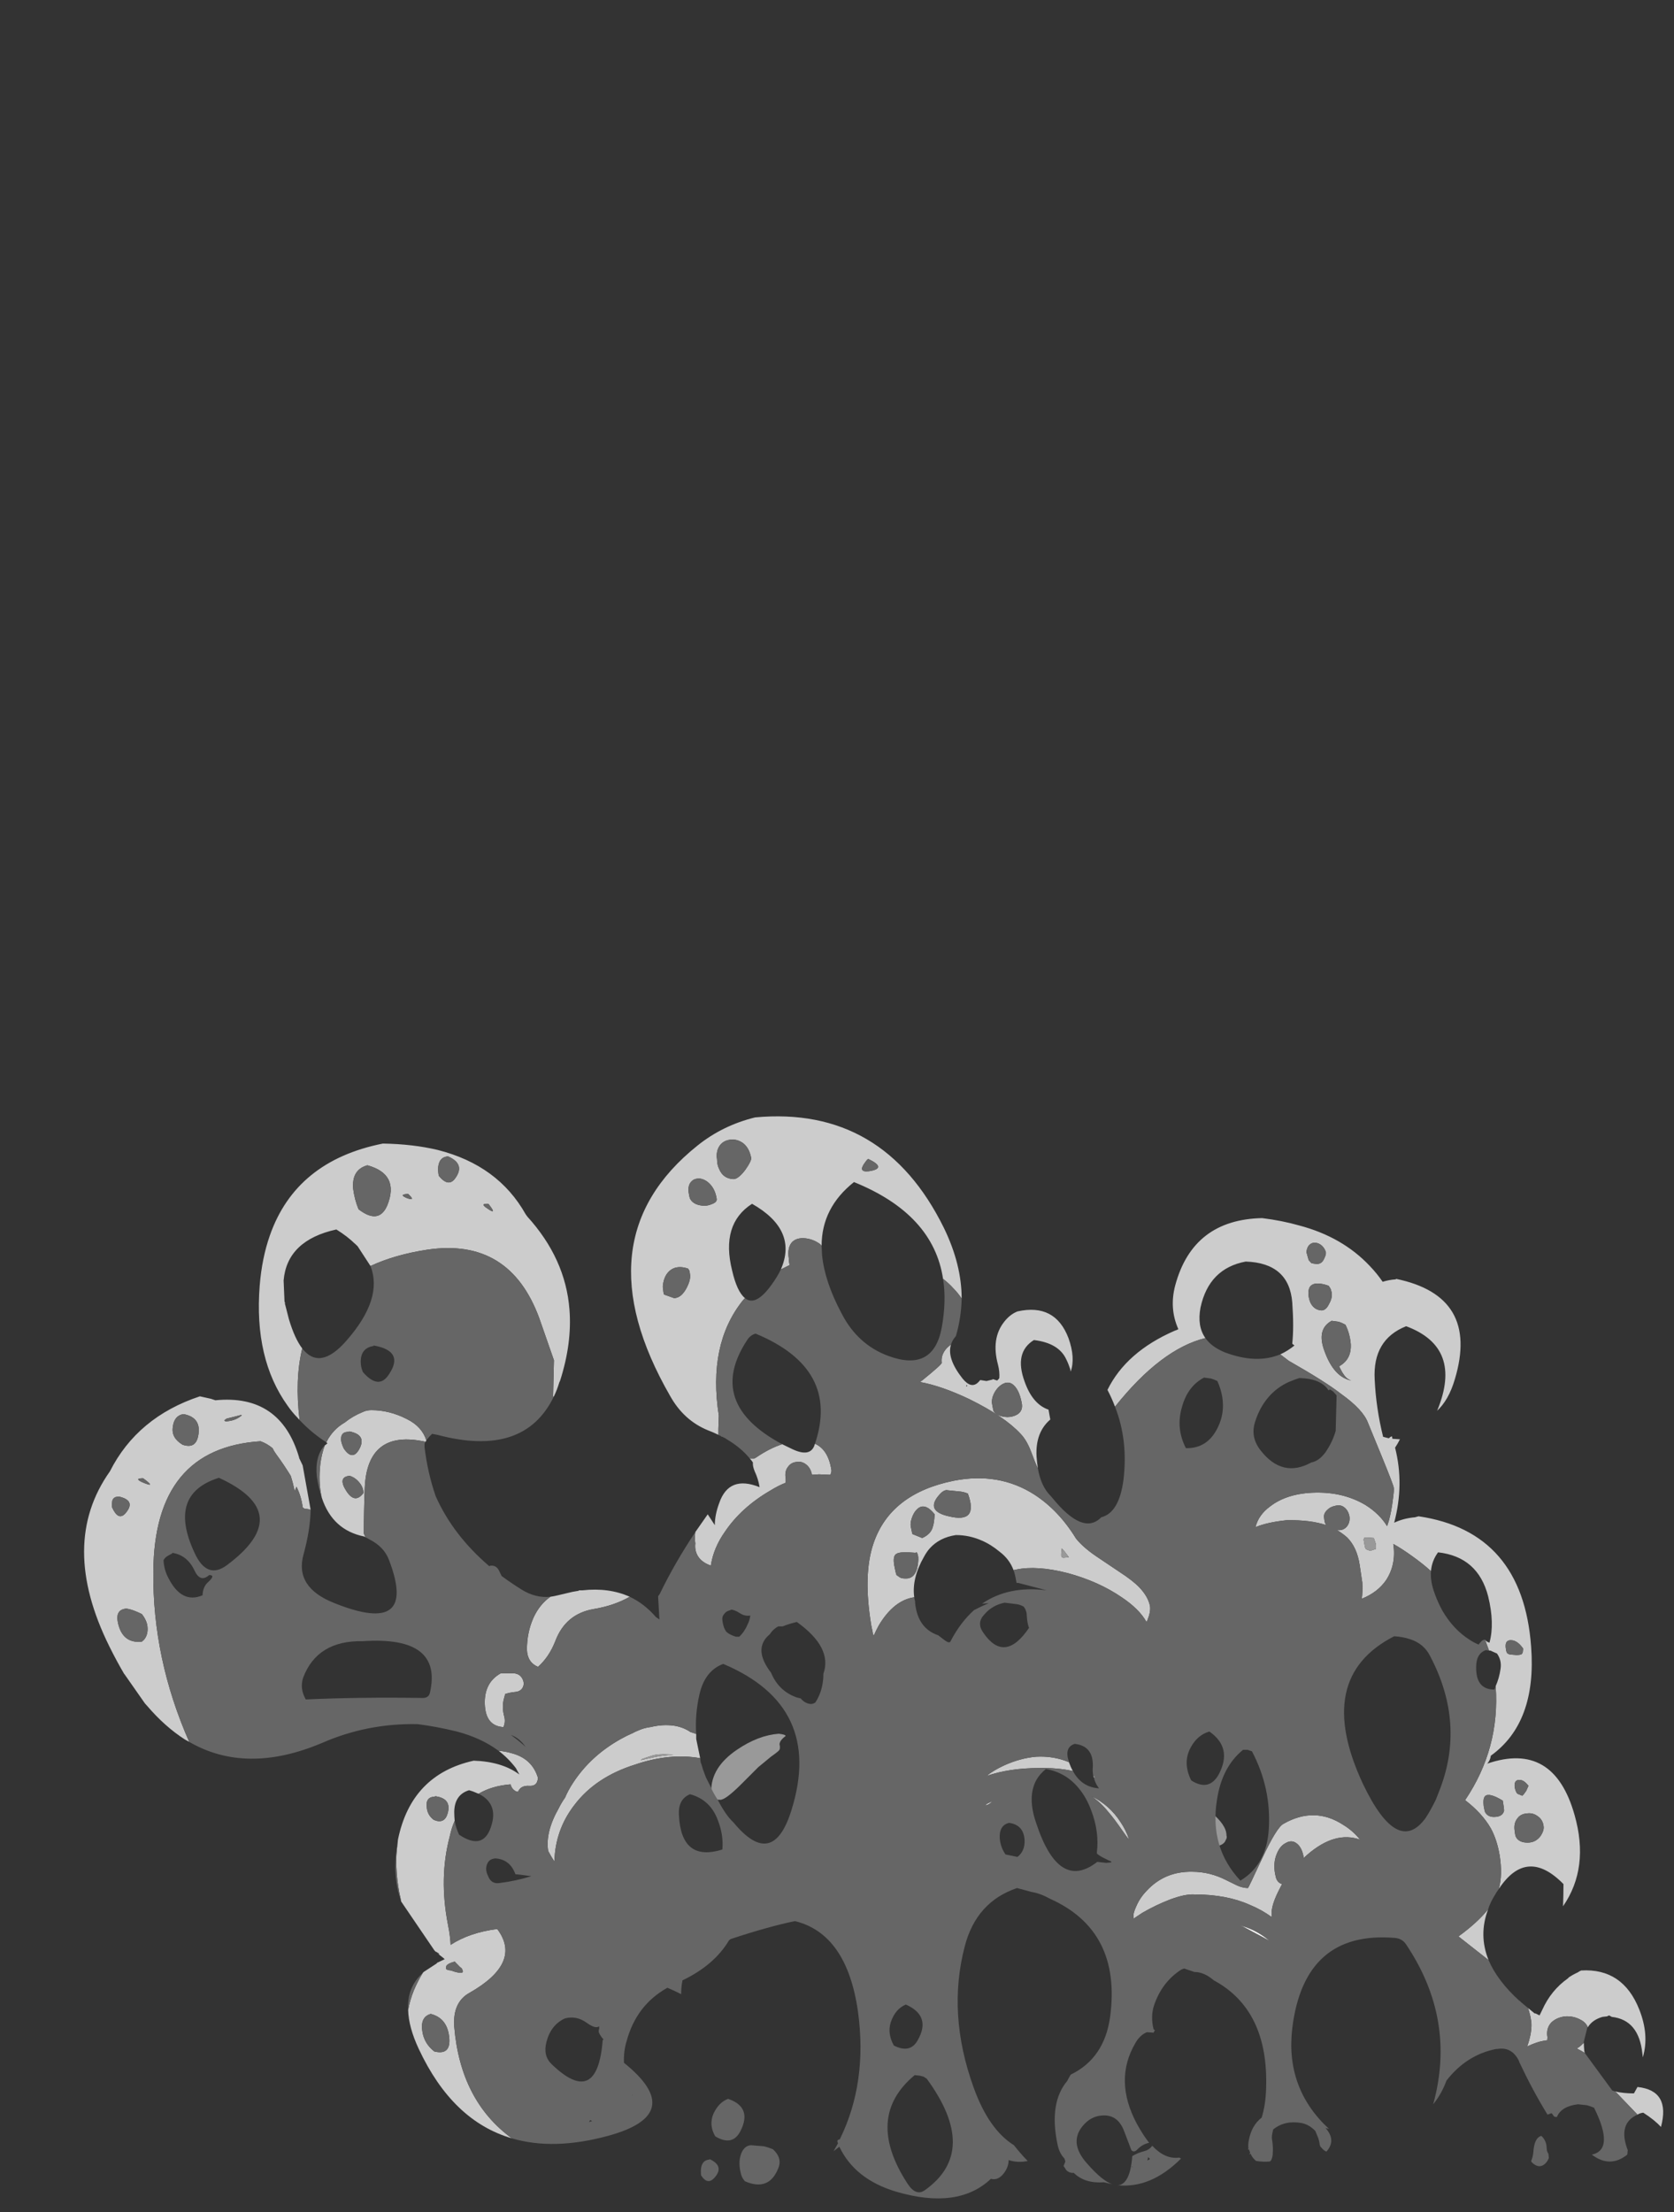 <?xml version="1.0" encoding="UTF-8" standalone="no"?>
<svg xmlns:ffdec="https://www.free-decompiler.com/flash" xmlns:xlink="http://www.w3.org/1999/xlink" ffdec:objectType="frame" height="1019.8px" width="772.1px" xmlns="http://www.w3.org/2000/svg">
  <rect width="100%" height="100%" fill="#333333" stroke="none"/>
  <g transform="matrix(1.0, 0.0, 0.0, 1.0, 461.35, 940.7)">
    <use ffdec:characterId="1813" height="17.25" transform="matrix(7.0, 0.0, 0.0, 7.0, -133.3, -175.7)" width="33.95" xlink:href="#shape0"/>
    <use ffdec:characterId="1819" height="109.6" transform="matrix(4.088, 0.0, 0.0, 4.552, -422.515, -426.005)" width="178.15" xlink:href="#shape1"/>
  </g>
  <defs>
    <g id="shape0" transform="matrix(1.0, 0.0, 0.0, 1.0, 17.85, 28.2)">
      <path d="M13.55 -26.95 Q13.8 -26.7 13.8 -26.15 13.8 -25.8 13.65 -25.55 13.4 -25.25 12.85 -25.25 12.7 -25.25 12.05 -25.75 11.25 -26.3 10.7 -26.55 11.05 -27.0 11.9 -27.45 13.15 -27.3 13.55 -26.95 M15.05 -18.15 Q16.1 -17.3 16.1 -16.6 16.15 -16.45 16.05 -16.3 15.95 -16.0 15.5 -15.9 15.0 -15.75 13.15 -16.8 11.35 -17.75 11.35 -18.1 11.35 -18.55 11.7 -18.8 12.0 -19.05 12.65 -19.1 13.95 -19.05 15.05 -18.15 M-0.45 -27.85 Q-0.55 -27.35 -0.95 -26.75 -1.55 -25.9 -2.3 -25.9 -2.75 -25.9 -2.85 -26.0 L-2.85 -27.0 Q-2.25 -27.6 -2.0 -27.75 -1.45 -28.1 -0.65 -28.2 L-0.5 -28.05 -0.45 -27.85 M-7.8 -15.2 Q-7.95 -14.2 -9.2 -12.65 -10.55 -10.95 -11.5 -10.95 -12.1 -10.95 -12.2 -11.3 -12.3 -11.45 -12.2 -11.65 -12.2 -12.05 -11.8 -12.8 -11.45 -13.5 -10.9 -14.1 -10.55 -14.5 -9.55 -14.9 -8.45 -15.35 -7.8 -15.2 M-12.95 -23.15 Q-13.35 -22.85 -13.35 -22.6 -13.3 -22.4 -13.35 -22.25 -13.4 -22.15 -13.9 -21.8 L-14.75 -21.1 -15.85 -20.0 Q-16.9 -18.95 -17.25 -18.95 -17.75 -18.95 -17.85 -19.1 L-17.85 -19.55 Q-17.85 -21.1 -16.15 -22.25 -14.75 -23.2 -13.4 -23.3 -12.95 -23.25 -12.95 -23.15" fill="#ffffff" fill-opacity="0.498" fill-rule="evenodd" stroke="none"/>
    </g>
    <g id="shape1" transform="matrix(1.0, 0.0, 0.0, 1.0, 110.3, 94.05)">
      <path d="M32.6 -71.0 Q32.5 -72.05 32.0 -72.95 31.6 -73.15 31.25 -73.25 L30.45 -73.35 Q28.7 -72.5 29.65 -70.25 30.7 -67.65 32.65 -67.3 32.15 -67.45 31.85 -67.85 31.6 -68.15 31.45 -68.45 31.4 -68.55 31.35 -68.6 L31.3 -68.75 Q32.7 -69.45 32.6 -71.0 M30.45 -76.2 Q30.35 -76.6 30.25 -76.7 L30.1 -76.9 Q28.5 -77.4 28.0 -76.8 27.75 -76.45 27.85 -75.8 27.95 -75.35 28.1 -75.1 28.5 -74.45 29.3 -74.4 29.8 -74.4 30.15 -75.05 30.55 -75.7 30.45 -76.2 M6.0 -64.65 Q5.65 -65.5 5.15 -66.35 7.25 -70.2 12.75 -72.35 12.95 -72.4 13.15 -72.5 12.1 -74.6 12.8 -76.95 14.8 -83.6 22.6 -83.75 24.85 -83.5 26.8 -83.0 31.65 -81.85 34.75 -78.9 35.55 -78.15 36.2 -77.3 36.9 -77.5 37.7 -77.55 L37.7 -77.6 Q47.15 -75.85 44.35 -67.45 43.65 -65.3 42.3 -64.2 L42.35 -64.25 Q45.3 -70.65 38.85 -72.8 35.05 -71.45 35.3 -67.4 35.45 -64.5 36.25 -61.6 L36.9 -61.45 Q37.05 -61.6 37.25 -61.65 L37.3 -61.4 38.15 -61.35 Q37.9 -60.9 37.6 -60.5 38.65 -56.8 37.5 -52.9 38.55 -53.35 39.85 -53.45 L40.25 -53.55 Q52.0 -52.0 52.95 -40.35 53.6 -32.65 48.4 -29.3 48.35 -28.85 48.0 -28.5 55.5 -30.8 57.85 -23.3 59.55 -17.95 56.55 -14.05 56.6 -15.15 56.6 -16.3 52.45 -20.1 49.3 -15.8 49.75 -17.25 49.4 -19.2 49.1 -20.8 48.4 -21.95 47.4 -23.5 45.5 -24.8 49.45 -30.05 48.95 -36.35 49.35 -37.15 49.5 -38.1 49.65 -38.95 49.1 -39.65 L48.35 -39.95 48.2 -39.95 47.75 -41.05 47.9 -40.9 Q48.05 -40.8 48.25 -40.75 48.85 -42.7 48.1 -45.45 46.95 -49.45 42.45 -49.9 41.75 -49.05 41.65 -48.0 40.65 -48.8 39.55 -49.5 38.4 -50.25 37.4 -50.75 37.75 -48.7 36.6 -47.1 35.65 -45.85 33.85 -45.2 33.95 -45.95 33.9 -46.85 33.85 -47.15 33.6 -48.65 33.3 -50.4 32.2 -51.4 31.7 -51.8 31.05 -52.15 L31.15 -52.15 Q31.75 -52.1 32.15 -52.5 32.55 -52.95 32.45 -53.55 32.3 -54.2 31.8 -54.5 31.4 -54.75 30.8 -54.6 30.25 -54.5 29.9 -54.15 29.5 -53.8 29.6 -53.35 29.65 -52.85 29.8 -52.7 L29.85 -52.65 Q28.05 -53.2 25.35 -53.15 23.2 -52.95 21.85 -52.45 22.2 -53.7 23.5 -54.55 25.45 -55.9 28.65 -55.95 31.8 -56.0 34.25 -54.7 35.85 -53.8 36.7 -52.55 L36.9 -53.1 Q37.2 -54.1 37.35 -55.25 37.5 -56.2 37.45 -56.45 37.4 -56.75 36.15 -59.5 L34.55 -63.0 Q34.0 -64.35 31.5 -65.95 29.8 -67.15 25.6 -69.3 L24.65 -69.95 Q25.5 -70.3 26.25 -70.85 26.0 -71.0 26.0 -71.05 26.2 -72.7 26.0 -75.2 25.65 -79.2 20.75 -79.35 16.6 -78.65 15.65 -74.7 15.25 -72.8 16.2 -71.6 11.2 -70.5 6.0 -64.65 M48.1 -13.75 Q47.0 -11.15 48.15 -8.6 L44.75 -11.0 Q46.9 -12.4 48.1 -13.75 M52.6 -3.75 L53.35 -3.2 53.45 -3.2 53.9 -3.0 54.2 -3.55 Q55.2 -5.55 57.1 -6.75 L57.2 -6.85 Q57.7 -7.15 58.2 -7.35 58.45 -7.5 58.6 -7.55 63.3 -7.8 65.15 -3.6 66.3 -1.0 65.55 1.25 L65.5 0.85 Q65.1 -2.55 62.05 -2.85 L61.75 -3.0 61.5 -2.9 61.0 -2.85 Q59.85 -2.55 59.35 -1.8 59.1 -2.3 58.55 -2.55 57.75 -2.95 56.8 -2.9 55.85 -2.8 55.25 -2.3 54.6 -1.7 54.8 -0.75 54.75 -0.6 54.8 -0.5 L54.55 -0.45 Q53.65 -0.35 52.5 0.15 52.75 -0.45 52.9 -1.15 53.05 -2.0 52.95 -2.45 52.85 -3.1 52.6 -3.75 M58.9 -0.2 Q58.9 0.15 58.95 0.6 L59.0 0.8 Q58.55 0.55 58.1 0.35 58.5 0.15 58.8 -0.15 L58.9 -0.2 M62.4 4.7 Q63.35 4.9 64.55 4.9 L64.95 4.25 Q68.7 4.6 67.6 8.3 66.9 7.6 65.6 6.85 65.2 6.9 64.95 7.05 L64.15 6.3 62.6 4.85 62.4 4.7 M-62.05 9.45 Q-68.75 7.7 -72.55 0.4 -73.7 -1.8 -73.75 -3.55 -73.55 -4.55 -73.1 -5.55 -72.65 -6.5 -72.1 -7.3 L-72.0 -7.4 -70.55 -8.25 -70.45 -8.35 -70.3 -8.4 -70.2 -8.45 -69.6 -8.7 -69.65 -8.7 -69.75 -8.8 -70.25 -9.15 -70.3 -9.2 -70.25 -9.25 -70.6 -9.45 -70.65 -9.45 -70.8 -9.6 -74.55 -14.55 -74.55 -14.6 -74.75 -15.45 Q-75.3 -18.15 -74.95 -20.35 L-74.9 -20.8 Q-73.4 -27.4 -66.35 -28.8 -63.15 -28.7 -61.2 -27.4 L-61.6 -28.05 Q-62.45 -29.05 -63.55 -29.8 -62.8 -29.75 -62.05 -29.55 -59.75 -29.0 -59.1 -27.05 L-59.15 -26.8 Q-59.3 -26.2 -60.1 -26.25 -61.05 -26.3 -61.35 -25.65 -61.55 -25.65 -61.7 -25.75 -61.95 -25.9 -62.1 -26.15 L-62.2 -26.4 Q-64.3 -26.25 -65.8 -25.45 L-65.95 -25.5 -66.35 -25.65 -66.5 -25.7 -66.85 -25.8 -66.9 -25.8 Q-68.5 -25.35 -68.55 -23.65 -68.55 -23.15 -68.5 -22.7 -68.85 -22.0 -69.05 -21.15 -70.3 -16.95 -69.25 -12.15 -69.0 -11.05 -68.95 -10.05 L-68.95 -10.15 Q-66.8 -11.4 -63.7 -11.75 -60.85 -8.35 -66.8 -5.3 -68.75 -4.35 -68.55 -1.85 -67.85 5.65 -62.05 9.45 M-98.45 -30.7 L-98.95 -30.95 Q-101.2 -32.25 -103.2 -34.35 L-103.45 -34.6 -105.75 -37.55 -105.8 -37.6 Q-106.65 -38.9 -107.45 -40.35 -113.2 -50.75 -107.4 -58.1 -104.3 -63.6 -97.25 -65.7 L-96.0 -65.45 -95.5 -65.3 Q-88.15 -65.95 -86.05 -59.5 L-86.05 -59.45 -85.7 -58.8 -85.65 -58.7 -84.75 -54.2 Q-85.0 -54.3 -85.35 -54.3 -85.45 -54.3 -85.65 -54.45 -85.8 -55.55 -86.35 -56.55 L-86.55 -56.1 Q-86.75 -56.95 -87.0 -57.65 -87.75 -58.75 -88.65 -59.85 -88.9 -60.15 -89.05 -60.45 -89.65 -60.9 -90.4 -61.15 -102.4 -60.45 -102.5 -47.95 -102.6 -39.15 -98.45 -30.7 M-78.6 -51.45 L-78.7 -51.5 Q-82.3 -52.15 -83.5 -55.45 -83.9 -57.0 -83.65 -58.9 -83.5 -59.9 -83.15 -60.75 L-83.1 -60.75 -82.85 -60.95 -83.0 -61.05 -82.95 -61.1 Q-82.25 -62.35 -80.9 -63.05 -80.0 -63.7 -78.9 -64.1 -78.45 -64.3 -77.9 -64.3 -75.85 -64.3 -73.9 -63.4 -72.2 -62.65 -71.7 -61.25 L-71.7 -61.2 -71.8 -61.1 Q-78.4 -62.4 -78.65 -56.35 -78.75 -54.0 -78.75 -51.8 L-78.55 -51.4 -78.6 -51.45 M-86.0 -63.3 L-86.25 -63.55 Q-86.85 -64.1 -87.35 -64.75 -91.15 -69.5 -90.5 -76.9 -90.25 -79.7 -89.35 -82.0 -86.4 -89.55 -76.6 -91.3 -73.2 -91.25 -70.4 -90.65 -63.6 -89.1 -60.5 -84.15 L-60.3 -83.9 Q-56.0 -79.65 -55.55 -74.5 -55.25 -71.1 -56.6 -67.3 L-56.7 -67.1 Q-56.95 -66.35 -57.3 -65.7 L-57.4 -65.65 -57.3 -69.35 Q-58.1 -71.4 -58.95 -73.6 -62.3 -81.8 -71.6 -80.55 -75.25 -80.05 -78.0 -78.9 L-79.45 -80.9 -79.8 -81.2 -79.75 -81.15 Q-80.6 -81.9 -81.85 -82.6 -87.4 -81.5 -87.8 -77.45 L-87.8 -77.4 -87.7 -75.3 -87.65 -75.2 -87.65 -75.05 -87.6 -74.9 -87.2 -73.5 Q-86.55 -71.55 -85.7 -70.55 -86.55 -67.4 -86.0 -63.3 M-57.7 -45.4 Q-57.3 -45.45 -56.85 -45.55 L-55.2 -45.9 -54.55 -46.0 -54.5 -46.0 -54.5 -46.05 -54.1 -46.05 Q-51.1 -46.35 -48.75 -45.4 -50.5 -44.5 -52.85 -44.15 -56.0 -43.65 -57.15 -40.9 -57.85 -39.3 -59.1 -38.3 -60.3 -38.75 -60.35 -40.05 -60.35 -41.8 -59.6 -43.3 -58.9 -44.65 -57.7 -45.4 M-41.35 -51.95 L-39.95 -53.75 Q-39.55 -53.2 -39.15 -52.65 -39.15 -53.7 -38.65 -54.9 -37.55 -57.75 -34.1 -56.5 -34.25 -57.35 -34.65 -58.1 -34.9 -58.65 -34.85 -59.0 -35.0 -59.2 -35.2 -59.4 L-34.7 -59.4 -34.5 -59.5 Q-32.95 -60.45 -31.55 -60.85 L-30.4 -60.35 Q-28.4 -59.5 -27.9 -60.75 L-27.9 -60.8 -27.85 -60.9 Q-26.35 -60.3 -26.0 -58.25 -25.95 -58.1 -26.15 -57.65 L-26.1 -57.75 -27.4 -57.8 -28.2 -57.75 -28.2 -57.8 Q-28.35 -58.45 -28.85 -58.8 -29.35 -59.15 -29.95 -59.05 -30.55 -59.0 -30.9 -58.55 -31.3 -58.1 -31.15 -57.35 -31.15 -57.15 -31.15 -56.95 -32.0 -56.65 -32.9 -56.15 -36.15 -54.45 -38.0 -52.0 -39.3 -50.35 -39.6 -48.55 L-39.4 -48.5 Q-40.55 -48.8 -41.05 -49.5 -41.45 -50.1 -41.35 -50.8 -41.45 -51.35 -41.35 -51.95 M-38.75 -61.8 Q-39.3 -62.05 -39.9 -62.25 -42.65 -63.25 -44.2 -65.75 -54.35 -81.6 -41.1 -91.1 -38.25 -93.15 -34.6 -93.95 -20.1 -95.15 -13.3 -82.75 -11.3 -79.05 -11.3 -75.6 -11.7 -76.15 -12.25 -76.65 -12.75 -77.15 -13.4 -77.6 -14.5 -84.15 -23.45 -87.4 -27.1 -84.8 -27.1 -80.95 L-27.25 -81.1 Q-28.0 -81.6 -28.9 -81.7 -29.85 -81.8 -30.4 -81.35 -31.0 -80.8 -30.8 -79.65 -30.8 -79.3 -30.7 -79.0 L-31.7 -78.55 Q-29.75 -82.55 -34.95 -85.2 -38.5 -83.15 -37.2 -78.45 -36.65 -76.3 -35.75 -75.65 L-36.0 -75.4 Q-39.95 -70.95 -38.7 -63.75 L-38.75 -62.4 -38.75 -61.8 M-12.5 -70.95 Q-13.0 -69.55 -11.2 -67.5 -10.2 -66.4 -9.4 -67.15 L-9.2 -67.35 -8.5 -67.25 -7.8 -67.4 -7.8 -67.45 -7.3 -67.3 Q-7.15 -67.4 -7.05 -67.55 -7.0 -68.2 -7.2 -68.9 -8.0 -71.55 -6.5 -73.25 -5.85 -74.0 -5.0 -74.3 -0.75 -75.15 0.75 -71.6 1.55 -69.6 1.0 -68.2 L0.95 -68.45 Q0.75 -69.0 0.5 -69.45 -0.35 -71.1 -3.15 -71.4 -5.4 -70.15 -4.2 -67.2 -3.3 -64.9 -1.5 -64.35 L-1.3 -63.35 Q-3.0 -62.05 -2.85 -59.6 -2.8 -59.0 -2.7 -58.4 -3.0 -58.95 -3.45 -60.05 -3.95 -61.25 -4.65 -61.9 -6.45 -63.65 -10.4 -65.4 -13.55 -66.75 -16.0 -67.15 L-15.7 -67.35 Q-13.5 -68.95 -13.55 -69.1 -13.65 -69.8 -13.15 -70.4 -12.95 -70.65 -12.5 -70.95 M-6.55 -67.0 Q-7.15 -66.75 -7.55 -66.15 -8.0 -65.45 -7.85 -64.85 -7.75 -64.35 -7.7 -64.2 -7.3 -63.65 -6.15 -63.6 -5.55 -63.6 -5.05 -63.85 -4.4 -64.2 -4.5 -64.9 -4.75 -66.25 -5.4 -66.8 -5.9 -67.25 -6.55 -67.0 M-10.75 -66.85 L-10.8 -66.7 -10.65 -66.75 -10.75 -66.85 M27.85 -79.5 L28.15 -79.2 Q28.3 -79.15 28.75 -79.1 29.35 -79.1 29.6 -79.65 29.8 -80.0 29.8 -80.25 29.7 -80.65 29.35 -80.95 29.05 -81.2 28.65 -81.25 28.25 -81.3 27.95 -81.05 27.65 -80.8 27.6 -80.3 L27.85 -79.5 M34.5 -51.4 L34.15 -51.4 34.05 -51.2 Q34.05 -51.15 34.15 -50.7 34.2 -50.3 34.35 -50.2 L34.8 -50.05 35.45 -50.25 35.45 -50.7 35.2 -51.35 34.5 -51.4 M-16.65 -45.35 Q-18.95 -45.05 -20.65 -42.5 -20.95 -42.0 -21.2 -41.5 L-21.3 -41.55 -21.35 -41.85 -21.5 -42.5 Q-22.45 -47.65 -21.25 -50.8 -19.35 -55.85 -12.2 -57.15 -7.1 -58.05 -3.1 -55.75 -0.35 -54.15 1.6 -51.3 2.35 -50.45 3.8 -49.55 L6.45 -47.95 Q8.0 -47.05 8.75 -46.35 9.75 -45.4 9.95 -44.45 10.05 -43.9 9.65 -43.0 L9.55 -42.85 Q8.75 -44.15 6.75 -45.35 4.15 -46.95 0.65 -47.8 -2.85 -48.6 -5.15 -48.15 L-5.45 -48.1 Q-5.9 -49.2 -7.0 -49.95 -8.0 -50.7 -9.05 -51.1 -10.45 -51.65 -11.95 -51.65 -13.8 -51.4 -14.9 -50.3 -15.25 -49.95 -15.55 -49.45 -16.95 -47.25 -16.65 -45.35 M0.8 -49.4 L0.3 -50.0 0.0 -50.3 Q-0.1 -49.65 -0.05 -49.45 L0.15 -49.35 0.8 -49.4 M-10.6 -55.85 Q-11.0 -56.0 -11.4 -56.05 L-13.05 -56.2 Q-13.4 -56.15 -13.75 -55.8 -15.5 -54.1 -12.75 -53.55 -9.35 -52.8 -10.6 -55.85 M1.25 -27.75 Q-0.55 -28.1 -2.6 -28.05 -5.9 -28.05 -8.5 -27.25 -7.65 -27.85 -6.55 -28.3 -4.75 -29.05 -2.9 -29.2 -0.95 -29.3 0.8 -28.65 1.0 -28.15 1.25 -27.75 M5.25 -23.6 Q4.4 -24.55 3.35 -25.2 5.4 -24.3 6.65 -22.55 7.25 -21.75 7.6 -20.8 7.35 -21.05 7.0 -21.5 5.85 -23.0 5.25 -23.6 M14.95 -15.25 Q13.9 -15.3 12.25 -14.75 10.65 -14.2 9.1 -13.4 L8.1 -12.8 8.1 -12.9 Q8.0 -13.3 8.4 -14.05 8.8 -14.9 9.55 -15.6 11.6 -17.6 14.7 -17.55 16.7 -17.55 18.55 -16.7 L19.8 -16.15 Q20.45 -15.9 21.0 -15.9 21.05 -15.9 22.6 -18.9 24.25 -22.05 25.0 -22.4 28.5 -24.2 31.75 -22.3 32.85 -21.7 33.65 -20.8 L33.3 -20.9 Q30.45 -21.6 27.3 -18.95 27.1 -20.05 26.45 -20.45 25.9 -20.8 25.25 -20.45 24.6 -20.15 24.25 -19.35 23.85 -18.5 24.05 -17.4 24.15 -16.9 24.25 -16.75 24.45 -16.4 24.85 -16.3 L24.45 -15.6 Q23.5 -13.9 23.7 -12.95 22.55 -13.7 21.2 -14.2 18.6 -15.25 14.95 -15.25 M47.6 -24.2 Q47.7 -23.7 47.75 -23.6 48.05 -23.1 48.75 -23.1 49.75 -23.1 49.9 -23.75 49.9 -23.95 49.75 -24.75 48.2 -25.6 47.75 -25.2 47.5 -24.95 47.6 -24.2 M52.45 -23.45 Q51.75 -23.4 51.4 -22.95 50.95 -22.45 51.1 -21.65 51.15 -21.2 51.25 -21.05 51.6 -20.5 52.55 -20.5 53.45 -20.5 54.0 -21.15 54.45 -21.75 54.35 -22.2 54.25 -22.85 53.65 -23.2 53.1 -23.55 52.45 -23.45 M51.4 -25.45 Q51.55 -25.4 51.95 -25.25 52.15 -25.4 52.4 -25.75 L52.65 -26.25 Q52.1 -26.9 51.55 -26.85 51.0 -26.8 51.1 -26.1 51.2 -25.65 51.4 -25.45 M51.3 -39.5 Q51.75 -39.5 51.9 -39.6 L52.0 -39.75 52.05 -40.15 Q51.4 -41.0 50.65 -41.0 49.95 -41.0 50.1 -40.15 50.15 -39.75 50.3 -39.65 50.35 -39.65 50.4 -39.6 L50.6 -39.55 51.3 -39.5 M-41.95 -78.05 Q-42.0 -78.45 -42.1 -78.55 L-42.2 -78.65 Q-43.8 -79.1 -44.6 -78.05 -44.85 -77.7 -44.95 -77.25 -45.05 -76.85 -45.0 -76.65 -44.95 -76.2 -44.9 -76.05 L-44.85 -76.0 -43.75 -75.65 Q-42.95 -75.65 -42.35 -76.65 -41.85 -77.5 -41.95 -78.05 M-21.85 -89.75 Q-22.0 -89.65 -22.15 -89.45 -23.1 -88.35 -21.75 -88.5 -19.65 -88.8 -21.85 -89.75 M-38.95 -85.75 Q-39.1 -86.6 -39.65 -87.15 -40.15 -87.65 -40.8 -87.75 -41.45 -87.8 -41.8 -87.45 -42.2 -87.1 -42.1 -86.35 -42.0 -85.75 -41.9 -85.65 -41.5 -85.05 -40.35 -85.0 -39.9 -85.0 -39.4 -85.2 -38.85 -85.4 -38.95 -85.75 M-37.3 -91.7 Q-38.1 -91.65 -38.55 -91.15 -39.05 -90.55 -38.9 -89.7 -38.9 -89.15 -38.65 -88.7 -38.2 -87.75 -37.05 -87.7 -36.5 -87.7 -35.7 -88.65 -35.0 -89.55 -35.05 -89.85 -35.25 -90.8 -35.9 -91.3 -36.55 -91.75 -37.3 -91.7 M-73.75 -86.2 Q-74.85 -86.15 -73.95 -85.8 -72.8 -85.4 -73.75 -86.2 M-70.35 -89.0 Q-70.4 -88.55 -70.3 -88.05 -69.15 -86.75 -68.35 -87.9 -67.35 -89.25 -69.25 -90.0 -70.2 -89.95 -70.35 -89.0 M-76.1 -85.05 Q-74.7 -88.2 -78.35 -89.1 -80.15 -88.65 -79.95 -86.7 -79.8 -85.65 -79.35 -84.65 -77.05 -83.05 -76.1 -85.05 M-100.3 -62.6 Q-100.5 -61.5 -99.2 -60.8 -97.75 -60.35 -97.45 -61.65 -97.0 -63.55 -99.1 -63.9 -100.15 -63.75 -100.3 -62.6 M-103.75 -57.0 Q-102.05 -56.35 -103.65 -57.4 -104.7 -57.4 -103.75 -57.0 M-92.65 -63.8 L-93.3 -63.65 -94.2 -63.45 -94.3 -63.4 Q-94.4 -63.35 -94.5 -63.25 -94.35 -63.15 -94.3 -63.15 L-93.95 -63.2 Q-93.15 -63.3 -92.55 -63.75 -92.45 -63.8 -92.65 -63.8 M-64.7 -85.2 Q-65.7 -85.25 -64.85 -84.75 -63.6 -83.95 -64.7 -85.2 M-81.3 -61.15 Q-81.2 -60.75 -81.0 -60.4 -80.05 -59.15 -79.3 -60.3 -78.35 -61.8 -80.4 -62.15 L-80.4 -62.1 Q-81.45 -62.15 -81.3 -61.15 M-79.2 -56.9 Q-79.65 -57.45 -80.35 -57.65 -81.5 -57.55 -81.0 -56.55 -79.9 -54.6 -78.8 -55.9 -78.8 -56.45 -79.2 -56.9 M-60.7 -36.6 Q-60.8 -35.8 -61.75 -35.75 -62.3 -35.7 -62.8 -35.55 L-62.95 -35.05 Q-63.2 -34.2 -62.9 -33.25 -62.75 -32.7 -63.0 -32.2 -65.0 -32.3 -65.1 -34.5 -65.2 -36.7 -63.3 -37.65 L-61.85 -37.65 Q-61.0 -37.6 -60.75 -36.85 L-60.7 -36.6 M-40.8 -29.05 Q-44.25 -29.6 -48.15 -28.4 -52.6 -27.15 -55.0 -24.3 -57.15 -21.8 -57.25 -18.6 -57.6 -19.05 -57.95 -19.65 -58.3 -21.55 -56.75 -24.0 -56.45 -24.55 -56.05 -25.05 -55.7 -25.8 -55.15 -26.55 -53.15 -29.3 -49.75 -31.0 -49.05 -31.35 -48.4 -31.6 -48.1 -31.75 -47.8 -31.85 -47.2 -32.1 -46.45 -32.2 L-46.4 -32.2 Q-45.05 -32.5 -43.8 -32.35 -42.7 -32.2 -41.9 -31.7 L-41.55 -31.6 -41.25 -31.5 -41.25 -31.0 -40.8 -29.05 M-67.65 -7.65 Q-67.65 -7.75 -67.9 -7.9 L-68.5 -8.45 -68.85 -8.35 -69.0 -8.3 Q-69.5 -8.1 -69.45 -7.9 -69.65 -7.6 -68.9 -7.55 L-68.6 -7.45 Q-67.3 -7.1 -67.65 -7.65 M-70.75 -25.2 L-70.7 -25.15 Q-71.8 -25.15 -71.65 -24.1 -71.6 -23.3 -70.85 -22.8 -69.65 -22.35 -69.3 -23.45 -68.8 -25.0 -70.75 -25.2 M-71.2 -3.15 Q-72.4 -2.85 -72.15 -1.4 -71.95 -0.15 -70.8 0.65 -69.0 1.05 -69.1 -0.6 -69.25 -2.7 -71.2 -3.15 M-16.4 -49.9 Q-16.45 -49.9 -16.5 -49.85 -18.25 -50.0 -18.65 -49.75 -19.1 -49.55 -18.9 -48.55 L-18.75 -47.9 -18.65 -47.6 -18.25 -47.35 Q-18.05 -47.25 -17.65 -47.25 -16.7 -47.2 -16.35 -48.2 -16.15 -48.9 -16.2 -49.45 -16.3 -49.9 -16.4 -49.9 M-16.45 -54.15 Q-16.75 -53.85 -16.95 -53.3 -17.1 -52.85 -17.05 -52.55 L-16.9 -51.9 -16.85 -51.75 -15.75 -51.35 Q-14.75 -51.75 -14.55 -52.5 -14.4 -52.9 -14.35 -53.75 -15.55 -55.1 -16.45 -54.15 M-47.5 -28.85 L-46.0 -29.15 Q-44.9 -29.35 -43.8 -29.4 -45.05 -29.5 -45.8 -29.4 -46.35 -29.3 -47.4 -28.95 L-47.5 -28.85 M-105.55 -44.2 Q-106.8 -44.1 -106.5 -42.8 -106.0 -40.65 -103.8 -40.85 L-103.55 -41.05 Q-103.0 -41.65 -103.2 -42.6 -103.35 -43.15 -103.8 -43.65 -104.25 -43.85 -104.7 -44.0 -105.15 -44.15 -105.55 -44.2 M-106.4 -55.55 L-106.75 -55.5 Q-107.15 -55.35 -107.15 -54.95 -107.2 -54.75 -107.15 -54.45 -106.45 -53.05 -105.65 -53.85 -104.4 -55.15 -106.4 -55.55" fill="#cccccc" fill-rule="evenodd" stroke="none"/>
      <path d="M30.45 -76.2 Q30.55 -75.7 30.15 -75.05 29.8 -74.4 29.3 -74.4 28.5 -74.45 28.1 -75.1 27.95 -75.35 27.85 -75.8 27.75 -76.45 28.0 -76.8 28.5 -77.4 30.1 -76.9 L30.25 -76.7 Q30.35 -76.6 30.45 -76.2 M32.6 -71.0 Q32.7 -69.45 31.3 -68.75 L31.35 -68.6 Q31.4 -68.55 31.45 -68.45 31.6 -68.15 31.85 -67.85 32.15 -67.45 32.65 -67.3 30.7 -67.65 29.65 -70.25 28.7 -72.5 30.45 -73.35 L31.25 -73.25 Q31.6 -73.15 32.0 -72.95 32.5 -72.05 32.6 -71.0 M49.3 -15.8 Q49.05 -15.5 48.8 -15.1 48.35 -14.45 48.1 -13.75 46.9 -12.4 44.75 -11.0 L48.15 -8.6 Q49.15 -6.5 51.6 -4.5 L51.7 -4.45 51.8 -4.35 Q52.2 -4.05 52.6 -3.75 52.85 -3.1 52.95 -2.45 53.05 -2.0 52.9 -1.15 52.75 -0.45 52.5 0.15 53.65 -0.35 54.55 -0.45 L54.8 -0.5 Q54.75 -0.6 54.8 -0.75 54.6 -1.7 55.25 -2.3 55.85 -2.8 56.8 -2.9 57.75 -2.95 58.55 -2.55 59.1 -2.3 59.35 -1.8 L59.3 -1.8 58.9 -0.35 58.9 -0.2 58.8 -0.15 Q58.5 0.15 58.1 0.35 58.55 0.55 59.0 0.8 L62.1 4.6 62.4 4.7 62.6 4.85 64.15 6.3 64.95 7.05 Q62.7 7.95 63.85 10.65 L63.8 11.1 Q61.85 12.5 59.8 11.1 62.4 10.6 60.05 6.35 59.65 6.2 59.25 6.1 L58.25 6.0 Q56.35 6.2 55.85 7.3 L55.55 7.25 55.35 7.0 55.25 6.9 54.8 7.05 Q53.15 4.65 51.6 1.7 L51.6 1.65 Q50.8 0.15 49.15 0.4 L49.0 0.4 Q45.65 1.0 43.4 3.6 42.85 4.95 41.9 6.0 44.55 -2.6 38.8 -10.25 38.35 -10.8 37.55 -10.85 27.35 -11.6 26.0 -1.7 25.2 4.4 30.15 8.5 L29.75 8.4 Q31.0 9.65 29.85 10.8 29.5 10.65 29.3 10.4 29.15 10.3 29.1 10.1 29.05 9.7 28.9 9.35 L28.6 8.7 Q27.9 8.05 27.05 7.9 25.15 7.6 23.85 8.55 L23.75 8.95 Q23.65 9.35 23.75 9.75 23.85 10.4 23.8 10.95 23.8 11.35 23.6 11.7 23.5 11.8 23.4 11.8 22.7 11.85 22.0 11.75 21.9 11.75 21.8 11.65 21.45 11.35 21.3 11.0 L21.15 11.1 21.25 10.9 21.1 10.55 21.0 10.6 21.05 10.45 Q21.0 10.05 21.1 9.65 21.4 8.15 22.55 7.35 23.0 6.05 23.05 4.4 23.35 -3.55 17.15 -6.55 16.05 -7.4 14.95 -7.4 L13.8 -7.75 13.5 -7.65 Q11.3 -6.4 10.4 -4.0 10.0 -2.9 10.35 -1.6 L10.5 -1.5 10.35 -1.25 9.6 -1.3 Q8.8 -1.0 8.3 -0.2 5.85 3.55 8.45 7.95 9.15 9.1 9.85 9.9 9.1 10.05 8.55 10.55 8.15 10.95 7.85 10.65 L7.0 8.65 Q6.25 6.95 4.4 7.15 3.35 7.25 2.55 8.0 0.65 9.8 2.85 12.0 4.55 13.75 5.7 14.1 L4.75 13.9 Q2.6 14.05 1.35 12.95 L1.15 12.95 Q0.6 12.9 0.35 12.45 L0.2 12.25 0.4 11.8 0.3 11.5 Q-0.3 10.95 -0.5 10.0 -1.45 5.85 0.6 3.65 0.8 3.3 1.0 3.0 4.8 1.35 5.45 -2.85 6.75 -11.55 -1.3 -14.8 -2.4 -15.35 -3.4 -15.5 -4.2 -15.7 -5.05 -15.9 -9.65 -14.5 -10.95 -10.0 -12.95 -3.15 -9.95 4.3 -8.25 8.55 -5.4 10.15 -4.7 10.95 -3.85 11.75 -5.0 11.95 -6.0 11.65 -6.0 12.35 -6.55 13.0 -7.2 13.75 -8.0 13.55 -11.7 16.7 -18.7 14.85 -23.35 13.6 -25.1 10.3 L-25.75 10.75 -25.25 9.95 -25.3 9.85 Q-25.4 9.6 -25.05 9.55 -21.9 3.8 -23.0 -3.4 -24.25 -11.25 -30.1 -12.55 -31.5 -12.3 -33.3 -11.85 -35.3 -11.35 -37.3 -10.75 -37.45 -10.7 -37.55 -10.6 -39.2 -8.1 -42.8 -6.55 -42.95 -5.85 -42.95 -5.15 -43.7 -5.5 -44.5 -5.8 -48.0 -4.05 -49.1 -0.4 -49.45 0.6 -49.4 1.8 -42.2 7.0 -51.2 9.2 -57.35 10.7 -62.05 9.45 -67.85 5.65 -68.55 -1.85 -68.75 -4.35 -66.8 -5.3 -60.85 -8.35 -63.7 -11.75 -66.8 -11.4 -68.95 -10.15 L-68.95 -10.05 Q-69.0 -11.05 -69.25 -12.15 -70.3 -16.95 -69.05 -21.15 -68.85 -22.0 -68.5 -22.7 -68.35 -21.95 -68.0 -21.3 -65.5 -19.8 -64.55 -21.75 -63.35 -24.35 -65.8 -25.45 -64.3 -26.25 -62.2 -26.4 L-62.1 -26.15 Q-61.95 -25.9 -61.7 -25.75 -61.55 -25.65 -61.35 -25.65 -61.05 -26.3 -60.1 -26.25 -59.3 -26.2 -59.15 -26.8 L-59.1 -27.05 Q-59.75 -29.0 -62.05 -29.55 -62.8 -29.75 -63.55 -29.8 -65.5 -31.1 -68.25 -31.75 -70.5 -32.25 -72.7 -32.5 -78.35 -32.6 -83.45 -30.6 -92.0 -27.35 -98.45 -30.7 -102.6 -39.15 -102.5 -47.95 -102.4 -60.45 -90.4 -61.15 -89.65 -60.9 -89.05 -60.45 -88.9 -60.15 -88.65 -59.85 -87.75 -58.75 -87.0 -57.65 -86.75 -56.95 -86.55 -56.1 L-86.35 -56.55 Q-85.8 -55.55 -85.65 -54.45 -85.45 -54.3 -85.35 -54.3 -85.0 -54.3 -84.75 -54.2 -84.8 -52.15 -85.55 -49.7 -86.6 -46.35 -82.05 -44.75 -72.6 -41.35 -75.9 -49.1 -76.45 -50.45 -78.1 -51.2 L-78.6 -51.45 -78.55 -51.4 -78.75 -51.8 Q-78.75 -54.0 -78.65 -56.35 -78.4 -62.4 -71.8 -61.1 L-71.9 -60.9 -71.9 -60.55 Q-71.55 -57.95 -70.65 -55.6 -68.7 -51.65 -64.6 -48.5 L-64.45 -48.55 Q-63.8 -48.6 -63.5 -48.05 L-63.2 -47.5 Q-62.15 -46.8 -60.9 -46.1 -59.35 -45.25 -57.7 -45.4 -58.9 -44.65 -59.6 -43.3 -60.35 -41.8 -60.35 -40.05 -60.3 -38.75 -59.1 -38.3 -57.85 -39.3 -57.15 -40.9 -56.0 -43.65 -52.85 -44.15 -50.5 -44.5 -48.75 -45.4 -47.1 -44.7 -45.8 -43.35 L-45.4 -43.1 -45.55 -45.45 Q-45.4 -45.6 -45.3 -45.8 -43.65 -48.85 -41.35 -51.95 -41.45 -51.35 -41.35 -50.8 -41.45 -50.1 -41.05 -49.5 -40.55 -48.8 -39.4 -48.5 L-39.6 -48.55 Q-39.3 -50.35 -38.0 -52.0 -36.15 -54.45 -32.9 -56.15 -32.0 -56.65 -31.15 -56.95 -31.15 -57.15 -31.15 -57.35 -31.3 -58.1 -30.9 -58.55 -30.55 -59.0 -29.95 -59.05 -29.35 -59.15 -28.85 -58.8 -28.35 -58.45 -28.2 -57.8 L-28.2 -57.75 -27.4 -57.8 -26.1 -57.75 -26.15 -57.65 Q-25.95 -58.1 -26.0 -58.25 -26.35 -60.3 -27.85 -60.9 -25.0 -68.5 -34.55 -72.05 -35.15 -71.9 -35.5 -71.4 -40.2 -65.0 -31.55 -60.85 -32.95 -60.45 -34.5 -59.5 L-34.7 -59.4 -35.2 -59.4 Q-36.2 -60.5 -37.8 -61.35 L-38.05 -61.5 -38.1 -61.5 -38.2 -61.55 -38.25 -61.6 -38.35 -61.6 -38.45 -61.65 -38.5 -61.7 -38.65 -61.75 -38.75 -61.8 -38.75 -62.4 -38.7 -63.75 Q-39.95 -70.95 -36.0 -75.4 L-35.75 -75.65 Q-34.55 -74.75 -32.75 -77.0 -32.1 -77.8 -31.7 -78.55 L-30.7 -79.0 Q-30.8 -79.3 -30.8 -79.65 -31.0 -80.8 -30.4 -81.35 -29.85 -81.8 -28.9 -81.7 -28.0 -81.6 -27.25 -81.1 L-27.1 -80.95 -27.05 -80.0 Q-26.75 -77.3 -24.85 -74.1 -23.05 -70.95 -19.6 -69.8 -14.5 -68.1 -13.55 -72.65 -13.0 -75.35 -13.4 -77.6 -12.75 -77.15 -12.25 -76.65 -11.7 -76.15 -11.3 -75.6 L-11.3 -75.55 Q-11.35 -73.65 -11.95 -71.8 -12.35 -71.4 -12.5 -70.95 -12.95 -70.65 -13.15 -70.4 -13.65 -69.8 -13.55 -69.1 -13.5 -68.95 -15.7 -67.35 L-16.0 -67.15 Q-13.55 -66.75 -10.4 -65.4 -6.45 -63.65 -4.65 -61.9 -3.95 -61.25 -3.45 -60.05 -3.0 -58.95 -2.7 -58.4 -2.35 -56.6 -1.3 -55.65 L-1.1 -55.45 Q2.4 -51.55 4.45 -53.45 6.45 -53.9 6.95 -57.2 7.5 -61.25 6.0 -64.65 11.2 -70.5 16.2 -71.6 16.9 -70.7 18.4 -70.15 21.95 -68.95 24.65 -69.95 L25.6 -69.3 Q29.8 -67.15 31.5 -65.95 34.0 -64.35 34.55 -63.0 L36.15 -59.5 Q37.4 -56.75 37.45 -56.45 37.5 -56.2 37.35 -55.25 37.2 -54.1 36.9 -53.1 L36.7 -52.55 Q35.85 -53.8 34.25 -54.7 31.8 -56.0 28.65 -55.95 25.45 -55.9 23.5 -54.55 22.2 -53.7 21.85 -52.45 23.2 -52.95 25.35 -53.15 28.05 -53.2 29.85 -52.65 L29.8 -52.7 Q29.65 -52.85 29.6 -53.35 29.5 -53.8 29.9 -54.15 30.25 -54.5 30.8 -54.6 31.4 -54.75 31.8 -54.5 32.3 -54.2 32.45 -53.55 32.55 -52.95 32.15 -52.5 31.75 -52.1 31.15 -52.15 L31.05 -52.15 Q31.7 -51.8 32.2 -51.4 33.3 -50.4 33.6 -48.65 33.85 -47.15 33.9 -46.85 33.95 -45.95 33.85 -45.2 35.65 -45.85 36.6 -47.1 37.75 -48.7 37.4 -50.75 38.4 -50.25 39.55 -49.5 40.65 -48.8 41.65 -48.0 41.55 -46.95 42.1 -45.65 42.4 -44.9 42.9 -44.05 44.15 -42.1 46.0 -41.05 46.5 -40.75 47.05 -40.55 L47.05 -40.6 47.35 -40.9 Q47.55 -41.05 47.7 -41.05 L47.75 -41.05 48.2 -39.95 47.85 -40.0 Q46.75 -39.65 46.75 -38.3 46.7 -36.0 48.8 -36.0 L48.95 -36.35 Q49.45 -30.05 45.5 -24.8 47.4 -23.5 48.4 -21.95 49.1 -20.8 49.4 -19.2 49.75 -17.25 49.3 -15.8 M-73.75 -3.55 Q-73.9 -5.85 -72.1 -7.3 -72.65 -6.5 -73.1 -5.55 -73.55 -4.55 -73.75 -3.55 M-70.25 -9.15 L-70.6 -9.45 -70.25 -9.25 -70.3 -9.2 -70.25 -9.15 M-74.55 -14.6 Q-75.6 -17.25 -74.95 -20.35 -75.3 -18.15 -74.75 -15.45 L-74.55 -14.6 M-83.5 -55.45 Q-83.85 -56.4 -84.05 -57.55 -84.3 -59.65 -83.15 -60.75 -83.5 -59.9 -83.65 -58.9 -83.9 -57.0 -83.5 -55.45 M-83.0 -61.05 Q-84.7 -62.05 -86.0 -63.3 -86.55 -67.4 -85.7 -70.55 -83.7 -68.25 -80.7 -71.35 -76.55 -75.6 -78.0 -78.9 -75.25 -80.05 -71.6 -80.55 -62.3 -81.8 -58.95 -73.6 -58.1 -71.4 -57.3 -69.35 L-57.4 -65.65 -57.3 -65.7 Q-60.65 -59.45 -70.45 -61.8 L-71.05 -61.9 Q-71.4 -61.6 -71.7 -61.25 -72.2 -62.65 -73.9 -63.4 -75.85 -64.3 -77.9 -64.3 -78.45 -64.3 -78.9 -64.1 -80.0 -63.7 -80.9 -63.05 -82.25 -62.35 -82.95 -61.1 L-83.0 -61.05 M-6.55 -67.0 Q-5.9 -67.25 -5.4 -66.8 -4.75 -66.25 -4.5 -64.9 -4.4 -64.2 -5.05 -63.85 -5.55 -63.6 -6.15 -63.6 -7.3 -63.65 -7.7 -64.2 -7.75 -64.35 -7.85 -64.85 -8.0 -65.45 -7.55 -66.15 -7.15 -66.75 -6.55 -67.0 M27.85 -79.5 L27.6 -80.3 Q27.65 -80.8 27.95 -81.05 28.25 -81.3 28.65 -81.25 29.05 -81.2 29.35 -80.95 29.7 -80.65 29.8 -80.25 29.8 -80.0 29.6 -79.65 29.35 -79.1 28.75 -79.1 28.3 -79.15 28.15 -79.2 L27.85 -79.5 M26.8 -67.55 L26.3 -67.4 25.6 -67.15 Q24.25 -66.6 23.3 -65.6 22.3 -64.55 21.8 -63.1 21.25 -61.55 22.45 -60.2 24.9 -57.4 28.15 -59.0 29.05 -59.15 29.8 -60.1 30.55 -61.1 30.9 -62.2 L31.0 -65.75 31.0 -65.8 30.6 -66.2 30.25 -66.4 30.1 -66.3 Q29.25 -67.5 26.8 -67.55 M17.55 -67.25 Q17.2 -67.4 16.85 -67.5 L16.05 -67.6 Q14.25 -66.75 13.6 -64.75 L13.55 -64.6 Q12.85 -62.45 14.0 -60.45 16.45 -60.4 17.6 -62.55 18.4 -64.0 18.1 -65.65 17.95 -66.45 17.55 -67.25 M21.45 -29.75 L20.95 -29.9 20.45 -29.9 Q18.05 -28.15 17.5 -24.8 16.65 -20.0 20.15 -16.65 23.1 -18.25 23.35 -21.85 23.65 -26.0 21.45 -29.75 M-5.45 -48.1 L-5.15 -48.15 Q-2.85 -48.6 0.65 -47.8 4.15 -46.95 6.75 -45.35 8.75 -44.15 9.55 -42.85 L9.65 -43.0 Q10.05 -43.9 9.95 -44.45 9.75 -45.4 8.75 -46.35 8.0 -47.05 6.45 -47.95 L3.8 -49.55 Q2.35 -50.45 1.6 -51.3 -0.35 -54.15 -3.1 -55.75 -7.1 -58.05 -12.2 -57.15 -19.35 -55.85 -21.25 -50.8 -22.45 -47.65 -21.5 -42.5 L-21.35 -41.85 -21.3 -41.55 -21.2 -41.5 Q-20.95 -42.0 -20.65 -42.5 -18.95 -45.05 -16.65 -45.35 L-16.65 -45.3 -16.55 -44.9 -16.55 -44.75 Q-16.25 -42.2 -13.95 -41.5 L-13.15 -40.95 Q-12.65 -40.65 -12.55 -40.9 -11.45 -42.8 -9.9 -44.05 -9.05 -44.45 -8.25 -44.75 L-9.0 -44.7 Q-6.0 -46.55 -1.7 -46.05 L-4.9 -46.8 -5.1 -46.8 -5.15 -47.0 Q-5.25 -47.6 -5.45 -48.1 M-10.6 -55.85 Q-9.35 -52.8 -12.75 -53.55 -15.5 -54.1 -13.75 -55.8 -13.4 -56.15 -13.05 -56.2 L-11.4 -56.05 Q-11.0 -56.0 -10.6 -55.85 M-5.1 -44.65 L-6.45 -44.8 Q-7.85 -44.55 -8.75 -43.6 -9.65 -42.75 -8.85 -41.75 -6.45 -38.6 -3.7 -42.25 -3.9 -42.7 -3.95 -43.45 -3.95 -43.85 -4.15 -44.2 L-4.3 -44.4 Q-4.7 -44.6 -5.1 -44.65 M0.8 -28.65 Q-0.95 -29.3 -2.9 -29.2 -4.75 -29.05 -6.55 -28.3 -7.65 -27.85 -8.5 -27.25 -5.9 -28.05 -2.6 -28.05 -0.55 -28.1 1.25 -27.75 2.25 -26.1 4.2 -26.0 3.75 -26.5 3.6 -27.15 L3.75 -27.1 3.55 -27.25 Q3.45 -27.7 3.5 -28.25 3.55 -30.3 1.45 -30.5 0.25 -30.15 0.8 -28.7 L0.8 -28.65 M5.25 -23.6 Q5.85 -23.0 7.0 -21.5 7.35 -21.05 7.6 -20.8 7.25 -21.75 6.65 -22.55 5.4 -24.3 3.35 -25.2 4.4 -24.55 5.25 -23.6 M5.6 -18.5 L5.55 -18.6 Q5.25 -18.7 4.95 -18.85 4.45 -19.05 4.0 -19.35 L3.95 -19.45 Q4.25 -21.6 3.3 -23.8 2.8 -25.0 2.05 -25.85 0.55 -27.6 -1.8 -27.95 -2.5 -27.45 -2.9 -26.8 -3.9 -25.1 -2.9 -22.5 -0.35 -15.5 4.0 -18.55 L5.0 -18.45 5.6 -18.5 M14.95 -15.25 Q18.6 -15.25 21.2 -14.2 22.55 -13.7 23.7 -12.95 23.5 -13.9 24.45 -15.6 L24.85 -16.3 Q24.45 -16.4 24.25 -16.75 24.15 -16.9 24.05 -17.4 23.85 -18.5 24.25 -19.35 24.6 -20.15 25.25 -20.45 25.9 -20.8 26.45 -20.45 27.1 -20.05 27.3 -18.95 30.45 -21.6 33.3 -20.9 L33.65 -20.8 Q32.85 -21.7 31.75 -22.3 28.5 -24.2 25.0 -22.4 24.25 -22.05 22.6 -18.9 21.05 -15.9 21.0 -15.9 20.45 -15.9 19.8 -16.15 L18.55 -16.7 Q16.7 -17.55 14.7 -17.55 11.6 -17.6 9.55 -15.6 8.8 -14.9 8.4 -14.05 8.0 -13.3 8.1 -12.9 L8.1 -12.8 9.1 -13.4 Q10.65 -14.2 12.25 -14.75 13.9 -15.3 14.95 -15.25 M-5.0 -19.05 Q-4.15 -19.65 -4.2 -20.75 -4.3 -22.3 -5.95 -22.5 -7.1 -22.25 -7.0 -20.9 -6.9 -20.0 -6.35 -19.3 L-5.0 -19.05 M22.75 -10.9 L23.35 -10.6 Q21.95 -11.65 20.15 -12.1 L20.45 -12.0 22.75 -10.9 M14.55 -30.15 Q13.6 -28.6 14.6 -26.8 16.6 -25.65 17.7 -27.4 19.3 -30.1 16.65 -31.75 15.3 -31.4 14.55 -30.15 M39.3 -41.1 Q38.45 -41.35 37.5 -41.4 28.35 -37.2 34.0 -26.4 37.9 -19.1 41.05 -23.0 41.6 -23.75 42.2 -24.85 L42.55 -25.65 Q45.6 -32.5 41.55 -39.4 40.85 -40.65 39.3 -41.1 M51.3 -39.5 L50.6 -39.55 50.4 -39.6 Q50.35 -39.65 50.3 -39.65 50.15 -39.75 50.1 -40.15 49.95 -41.0 50.65 -41.0 51.4 -41.0 52.05 -40.15 L52.0 -39.75 51.9 -39.6 Q51.75 -39.5 51.3 -39.5 M51.4 -25.45 Q51.2 -25.65 51.1 -26.1 51.0 -26.8 51.55 -26.85 52.1 -26.9 52.65 -26.25 L52.4 -25.75 Q52.15 -25.4 51.95 -25.25 51.55 -25.4 51.4 -25.45 M52.45 -23.45 Q53.1 -23.55 53.65 -23.2 54.25 -22.85 54.35 -22.2 54.45 -21.75 54.0 -21.15 53.45 -20.5 52.55 -20.5 51.6 -20.5 51.25 -21.05 51.15 -21.2 51.1 -21.65 50.95 -22.45 51.4 -22.95 51.75 -23.4 52.45 -23.45 M47.6 -24.2 Q47.5 -24.95 47.75 -25.2 48.2 -25.6 49.75 -24.75 49.9 -23.95 49.9 -23.75 49.75 -23.1 48.75 -23.1 48.05 -23.1 47.75 -23.6 47.7 -23.7 47.6 -24.2 M13.25 11.4 L13.45 11.5 Q10.05 14.55 6.3 14.2 7.7 14.15 7.95 11.25 8.6 10.9 9.3 10.75 9.9 10.6 10.2 10.2 11.65 11.6 13.25 11.4 M54.1 9.2 Q54.65 9.65 54.7 10.35 54.7 10.8 54.9 11.0 L54.95 11.45 Q54.75 11.9 54.35 12.15 53.7 12.5 53.0 11.85 L52.95 11.75 Q53.15 11.35 53.2 10.85 53.3 9.4 54.1 9.2 M9.65 11.7 L9.95 11.55 9.75 11.35 9.65 11.7 M7.9 12.3 L7.85 12.35 8.05 12.3 7.9 12.3 M-37.3 -91.7 Q-36.55 -91.75 -35.9 -91.3 -35.25 -90.8 -35.05 -89.85 -35.0 -89.55 -35.7 -88.65 -36.5 -87.7 -37.05 -87.7 -38.2 -87.75 -38.65 -88.7 -38.9 -89.15 -38.9 -89.7 -39.05 -90.55 -38.55 -91.15 -38.1 -91.65 -37.3 -91.7 M-38.95 -85.75 Q-38.85 -85.4 -39.4 -85.2 -39.9 -85.0 -40.35 -85.0 -41.5 -85.05 -41.9 -85.65 -42.0 -85.75 -42.1 -86.35 -42.2 -87.1 -41.8 -87.45 -41.45 -87.8 -40.8 -87.75 -40.15 -87.65 -39.65 -87.15 -39.1 -86.6 -38.95 -85.75 M-21.85 -89.75 Q-19.65 -88.8 -21.75 -88.5 -23.1 -88.35 -22.15 -89.45 -22.0 -89.65 -21.85 -89.75 M-41.95 -78.05 Q-41.85 -77.5 -42.35 -76.65 -42.95 -75.65 -43.75 -75.65 L-44.85 -76.0 -44.9 -76.05 Q-44.95 -76.2 -45.0 -76.65 -45.05 -76.85 -44.95 -77.25 -44.85 -77.7 -44.6 -78.05 -43.8 -79.1 -42.2 -78.65 L-42.1 -78.55 Q-42.0 -78.45 -41.95 -78.05 M-76.1 -85.05 Q-77.05 -83.05 -79.35 -84.65 -79.8 -85.65 -79.95 -86.7 -80.15 -88.65 -78.35 -89.1 -74.7 -88.2 -76.1 -85.05 M-70.35 -89.0 Q-70.2 -89.95 -69.25 -90.0 -67.35 -89.25 -68.35 -87.9 -69.15 -86.75 -70.3 -88.05 -70.4 -88.55 -70.35 -89.0 M-73.75 -86.2 Q-72.8 -85.4 -73.95 -85.8 -74.85 -86.15 -73.75 -86.2 M-103.75 -57.0 Q-104.7 -57.4 -103.65 -57.4 -102.05 -56.35 -103.75 -57.0 M-100.3 -62.6 Q-100.15 -63.75 -99.1 -63.9 -97.0 -63.55 -97.45 -61.65 -97.75 -60.35 -99.2 -60.8 -100.5 -61.5 -100.3 -62.6 M-92.65 -63.8 Q-92.45 -63.8 -92.55 -63.75 -93.15 -63.3 -93.95 -63.2 L-94.3 -63.15 Q-94.35 -63.15 -94.5 -63.25 -94.4 -63.35 -94.3 -63.4 L-94.2 -63.45 -93.3 -63.65 -92.65 -63.8 M-79.75 -81.15 L-79.8 -81.2 -79.45 -80.9 -79.75 -81.15 M-77.65 -70.85 L-77.65 -70.8 Q-79.1 -70.6 -79.1 -69.2 -79.1 -68.65 -78.85 -68.15 -77.05 -66.3 -75.9 -67.95 -74.15 -70.3 -77.65 -70.85 M-79.2 -56.9 Q-78.8 -56.45 -78.8 -55.9 -79.9 -54.6 -81.0 -56.55 -81.5 -57.55 -80.35 -57.65 -79.65 -57.45 -79.2 -56.9 M-81.3 -61.15 Q-81.45 -62.15 -80.4 -62.1 L-80.4 -62.15 Q-78.35 -61.8 -79.3 -60.3 -80.05 -59.15 -81.0 -60.4 -81.2 -60.75 -81.3 -61.15 M-64.7 -85.2 Q-63.6 -83.95 -64.85 -84.75 -65.7 -85.25 -64.7 -85.2 M-72.1 -35.15 Q-71.45 -35.15 -71.3 -35.65 -69.8 -41.45 -78.85 -40.9 -84.0 -41.0 -85.6 -37.2 -86.0 -36.1 -85.3 -35.0 -79.1 -35.25 -72.1 -35.15 M-60.7 -36.6 L-60.75 -36.85 Q-61.0 -37.6 -61.85 -37.65 L-63.3 -37.65 Q-65.2 -36.7 -65.1 -34.5 -65.0 -32.3 -63.0 -32.2 -62.75 -32.7 -62.9 -33.25 -63.2 -34.2 -62.95 -35.05 L-62.8 -35.55 Q-62.3 -35.7 -61.75 -35.75 -60.8 -35.8 -60.7 -36.6 M-60.75 -30.4 L-60.5 -30.2 Q-61.2 -31.1 -62.15 -31.4 -61.45 -30.95 -60.75 -30.4 M-97.85 -49.85 Q-96.45 -47.1 -94.2 -48.6 -86.35 -53.85 -95.1 -57.45 -100.95 -55.8 -97.85 -49.85 M-100.35 -49.8 Q-100.65 -49.65 -100.95 -49.5 -101.2 -49.35 -101.35 -49.1 -101.3 -48.15 -100.8 -47.3 -99.3 -44.65 -96.95 -45.55 -96.9 -46.45 -96.3 -46.9 -95.45 -47.6 -96.2 -47.6 -97.2 -46.8 -97.85 -48.05 -98.65 -49.6 -100.35 -49.85 L-100.35 -49.8 M-41.25 -31.5 L-41.55 -31.6 -41.9 -31.7 Q-42.7 -32.2 -43.8 -32.35 -45.05 -32.5 -46.4 -32.2 L-46.45 -32.2 Q-47.2 -32.1 -47.8 -31.85 -48.1 -31.75 -48.4 -31.6 -49.05 -31.35 -49.75 -31.0 -53.15 -29.3 -55.15 -26.55 -55.7 -25.8 -56.05 -25.05 -56.45 -24.55 -56.75 -24.0 -58.3 -21.55 -57.95 -19.65 -57.6 -19.05 -57.25 -18.6 -57.15 -21.8 -55.0 -24.3 -52.6 -27.15 -48.15 -28.4 -44.25 -29.6 -40.8 -29.05 L-40.75 -28.65 -40.65 -28.4 Q-40.5 -27.9 -40.3 -27.45 L-40.15 -27.1 -39.7 -26.3 Q-39.35 -25.55 -38.8 -24.8 -37.9 -23.25 -37.05 -22.55 -32.6 -17.7 -30.5 -23.8 -26.85 -34.3 -38.2 -38.6 -40.3 -37.9 -40.9 -35.45 -41.4 -33.45 -41.25 -31.5 M-61.1 -17.25 L-61.65 -17.3 Q-62.25 -18.8 -63.9 -18.9 -64.85 -18.85 -64.95 -17.9 -64.95 -17.5 -64.75 -17.15 -64.4 -16.3 -63.5 -16.4 -61.65 -16.6 -59.85 -17.1 L-61.1 -17.25 M-70.75 -25.2 Q-68.8 -25.0 -69.3 -23.45 -69.65 -22.35 -70.85 -22.8 -71.6 -23.3 -71.65 -24.1 -71.8 -25.15 -70.7 -25.15 L-70.75 -25.2 M-67.65 -7.65 Q-67.3 -7.1 -68.6 -7.45 L-68.9 -7.55 Q-69.65 -7.6 -69.45 -7.9 -69.5 -8.1 -69.0 -8.3 L-68.85 -8.35 -68.5 -8.45 -67.9 -7.9 Q-67.65 -7.75 -67.65 -7.65 M-71.2 -3.15 Q-69.25 -2.7 -69.1 -0.6 -69.0 1.05 -70.8 0.65 -71.95 -0.15 -72.15 -1.4 -72.4 -2.85 -71.2 -3.15 M-56.05 -2.7 Q-57.65 -2.05 -58.15 -0.3 -58.55 1.1 -57.55 1.95 -52.4 6.4 -51.8 -0.5 L-51.7 -0.55 Q-52.0 -0.85 -52.2 -1.2 -52.3 -1.4 -52.2 -1.65 -52.2 -1.75 -52.2 -1.9 -52.6 -1.6 -53.6 -2.25 -54.75 -3.0 -56.05 -2.7 M-16.45 -54.15 Q-15.55 -55.1 -14.35 -53.75 -14.4 -52.9 -14.55 -52.5 -14.75 -51.75 -15.75 -51.35 L-16.85 -51.75 -16.9 -51.9 -17.05 -52.55 Q-17.1 -52.85 -16.95 -53.3 -16.75 -53.85 -16.45 -54.15 M-16.4 -49.9 Q-16.3 -49.9 -16.2 -49.45 -16.15 -48.9 -16.35 -48.2 -16.7 -47.2 -17.65 -47.25 -18.05 -47.25 -18.25 -47.35 L-18.65 -47.6 -18.75 -47.9 -18.9 -48.55 Q-19.1 -49.55 -18.65 -49.75 -18.25 -50.0 -16.5 -49.85 -16.45 -49.9 -16.4 -49.9 M-37.7 -43.95 Q-37.8 -43.9 -37.9 -43.85 L-38.1 -43.65 Q-38.35 -43.4 -38.3 -43.05 -38.25 -42.65 -38.1 -42.25 -38.0 -42.05 -37.85 -41.85 -37.7 -41.75 -37.55 -41.65 -37.15 -41.45 -36.75 -41.35 L-36.4 -41.35 Q-35.8 -41.85 -35.45 -42.6 -35.2 -43.05 -35.15 -43.5 -35.75 -43.4 -36.35 -43.75 -36.75 -44.0 -37.25 -44.1 L-37.7 -43.95 M-26.9 -37.6 Q-25.85 -40.25 -29.9 -42.85 -30.8 -42.65 -31.5 -42.4 L-32.0 -42.4 Q-32.6 -42.1 -32.95 -41.6 -34.9 -40.15 -32.8 -37.7 -31.95 -35.85 -29.9 -35.2 L-29.45 -35.1 Q-29.05 -34.65 -28.45 -34.55 -28.1 -34.5 -27.8 -34.7 -26.9 -35.95 -26.9 -37.6 M-38.8 -22.75 Q-39.65 -24.85 -41.95 -25.4 -43.3 -24.9 -43.2 -23.3 -42.95 -18.5 -38.3 -19.8 -38.15 -21.25 -38.8 -22.75 M-7.9 -24.65 L-8.45 -24.4 -8.6 -24.3 Q-8.25 -24.35 -7.9 -24.65 M-16.25 -0.5 Q-14.7 -2.95 -17.6 -4.1 -18.8 -3.65 -19.3 -2.3 -19.7 -1.15 -18.95 0.05 -17.1 0.9 -16.25 -0.5 M-106.4 -55.55 Q-104.4 -55.15 -105.65 -53.85 -106.45 -53.05 -107.15 -54.45 -107.2 -54.75 -107.15 -54.95 -107.15 -55.35 -106.75 -55.5 L-106.4 -55.55 M-105.55 -44.2 Q-105.15 -44.15 -104.7 -44.0 -104.25 -43.85 -103.8 -43.65 -103.35 -43.15 -103.2 -42.6 -103.0 -41.65 -103.55 -41.05 L-103.8 -40.85 Q-106.0 -40.65 -106.5 -42.8 -106.8 -44.1 -105.55 -44.2 M-9.55 8.2 L-9.55 8.2 M-16.05 3.1 L-16.6 3.05 Q-22.3 7.3 -17.4 14.05 -16.45 15.35 -15.45 14.7 -9.25 10.75 -15.25 3.4 -15.45 3.3 -15.6 3.2 -15.85 3.15 -16.05 3.1 M-32.0 12.5 Q-33.05 14.85 -35.75 13.8 -36.1 13.45 -36.2 13.05 -36.6 11.7 -36.05 10.75 -35.65 10.15 -35.05 10.15 L-33.65 10.25 Q-33.15 10.35 -32.6 10.55 -31.5 11.45 -32.0 12.5 M-37.65 5.45 Q-34.9 6.3 -36.25 8.7 -37.15 10.3 -39.1 9.25 -39.85 8.1 -39.3 6.95 -38.7 5.8 -37.65 5.45 M-39.75 11.55 Q-38.05 12.25 -39.15 13.4 -39.95 14.25 -40.7 13.2 -40.75 12.8 -40.7 12.45 -40.55 11.65 -39.75 11.6 L-39.75 11.55 M-48.4 5.05 L-48.45 5.05 -48.45 5.1 -48.4 5.05 M-53.35 7.8 L-53.0 7.7 -53.2 7.6 -53.35 7.8" fill="#666666" fill-rule="evenodd" stroke="none"/>
      <path d="M34.5 -51.4 L35.2 -51.35 35.45 -50.7 35.45 -50.25 34.8 -50.05 34.35 -50.2 Q34.2 -50.3 34.15 -50.7 34.05 -51.15 34.05 -51.2 L34.15 -51.4 34.5 -51.4 M0.8 -49.4 L0.15 -49.35 -0.05 -49.45 Q-0.1 -49.65 0.0 -50.3 L0.3 -50.0 0.8 -49.4 M-47.5 -28.85 L-47.4 -28.95 Q-46.35 -29.3 -45.8 -29.4 -45.05 -29.5 -43.8 -29.4 -44.9 -29.35 -46.0 -29.15 L-47.5 -28.85" fill="#999999" fill-rule="evenodd" stroke="none"/>
      <path d="M3.55 -27.25 L3.75 -27.1 3.6 -27.15 3.55 -27.25 M22.75 -10.9 L20.45 -12.0 20.15 -12.1 Q21.95 -11.65 23.35 -10.6 L22.75 -10.9 M-7.9 -24.65 Q-8.25 -24.35 -8.6 -24.3 L-8.45 -24.4 -7.9 -24.65" fill="#ffffff" fill-rule="evenodd" stroke="none"/>
    </g>
  </defs>
</svg>
